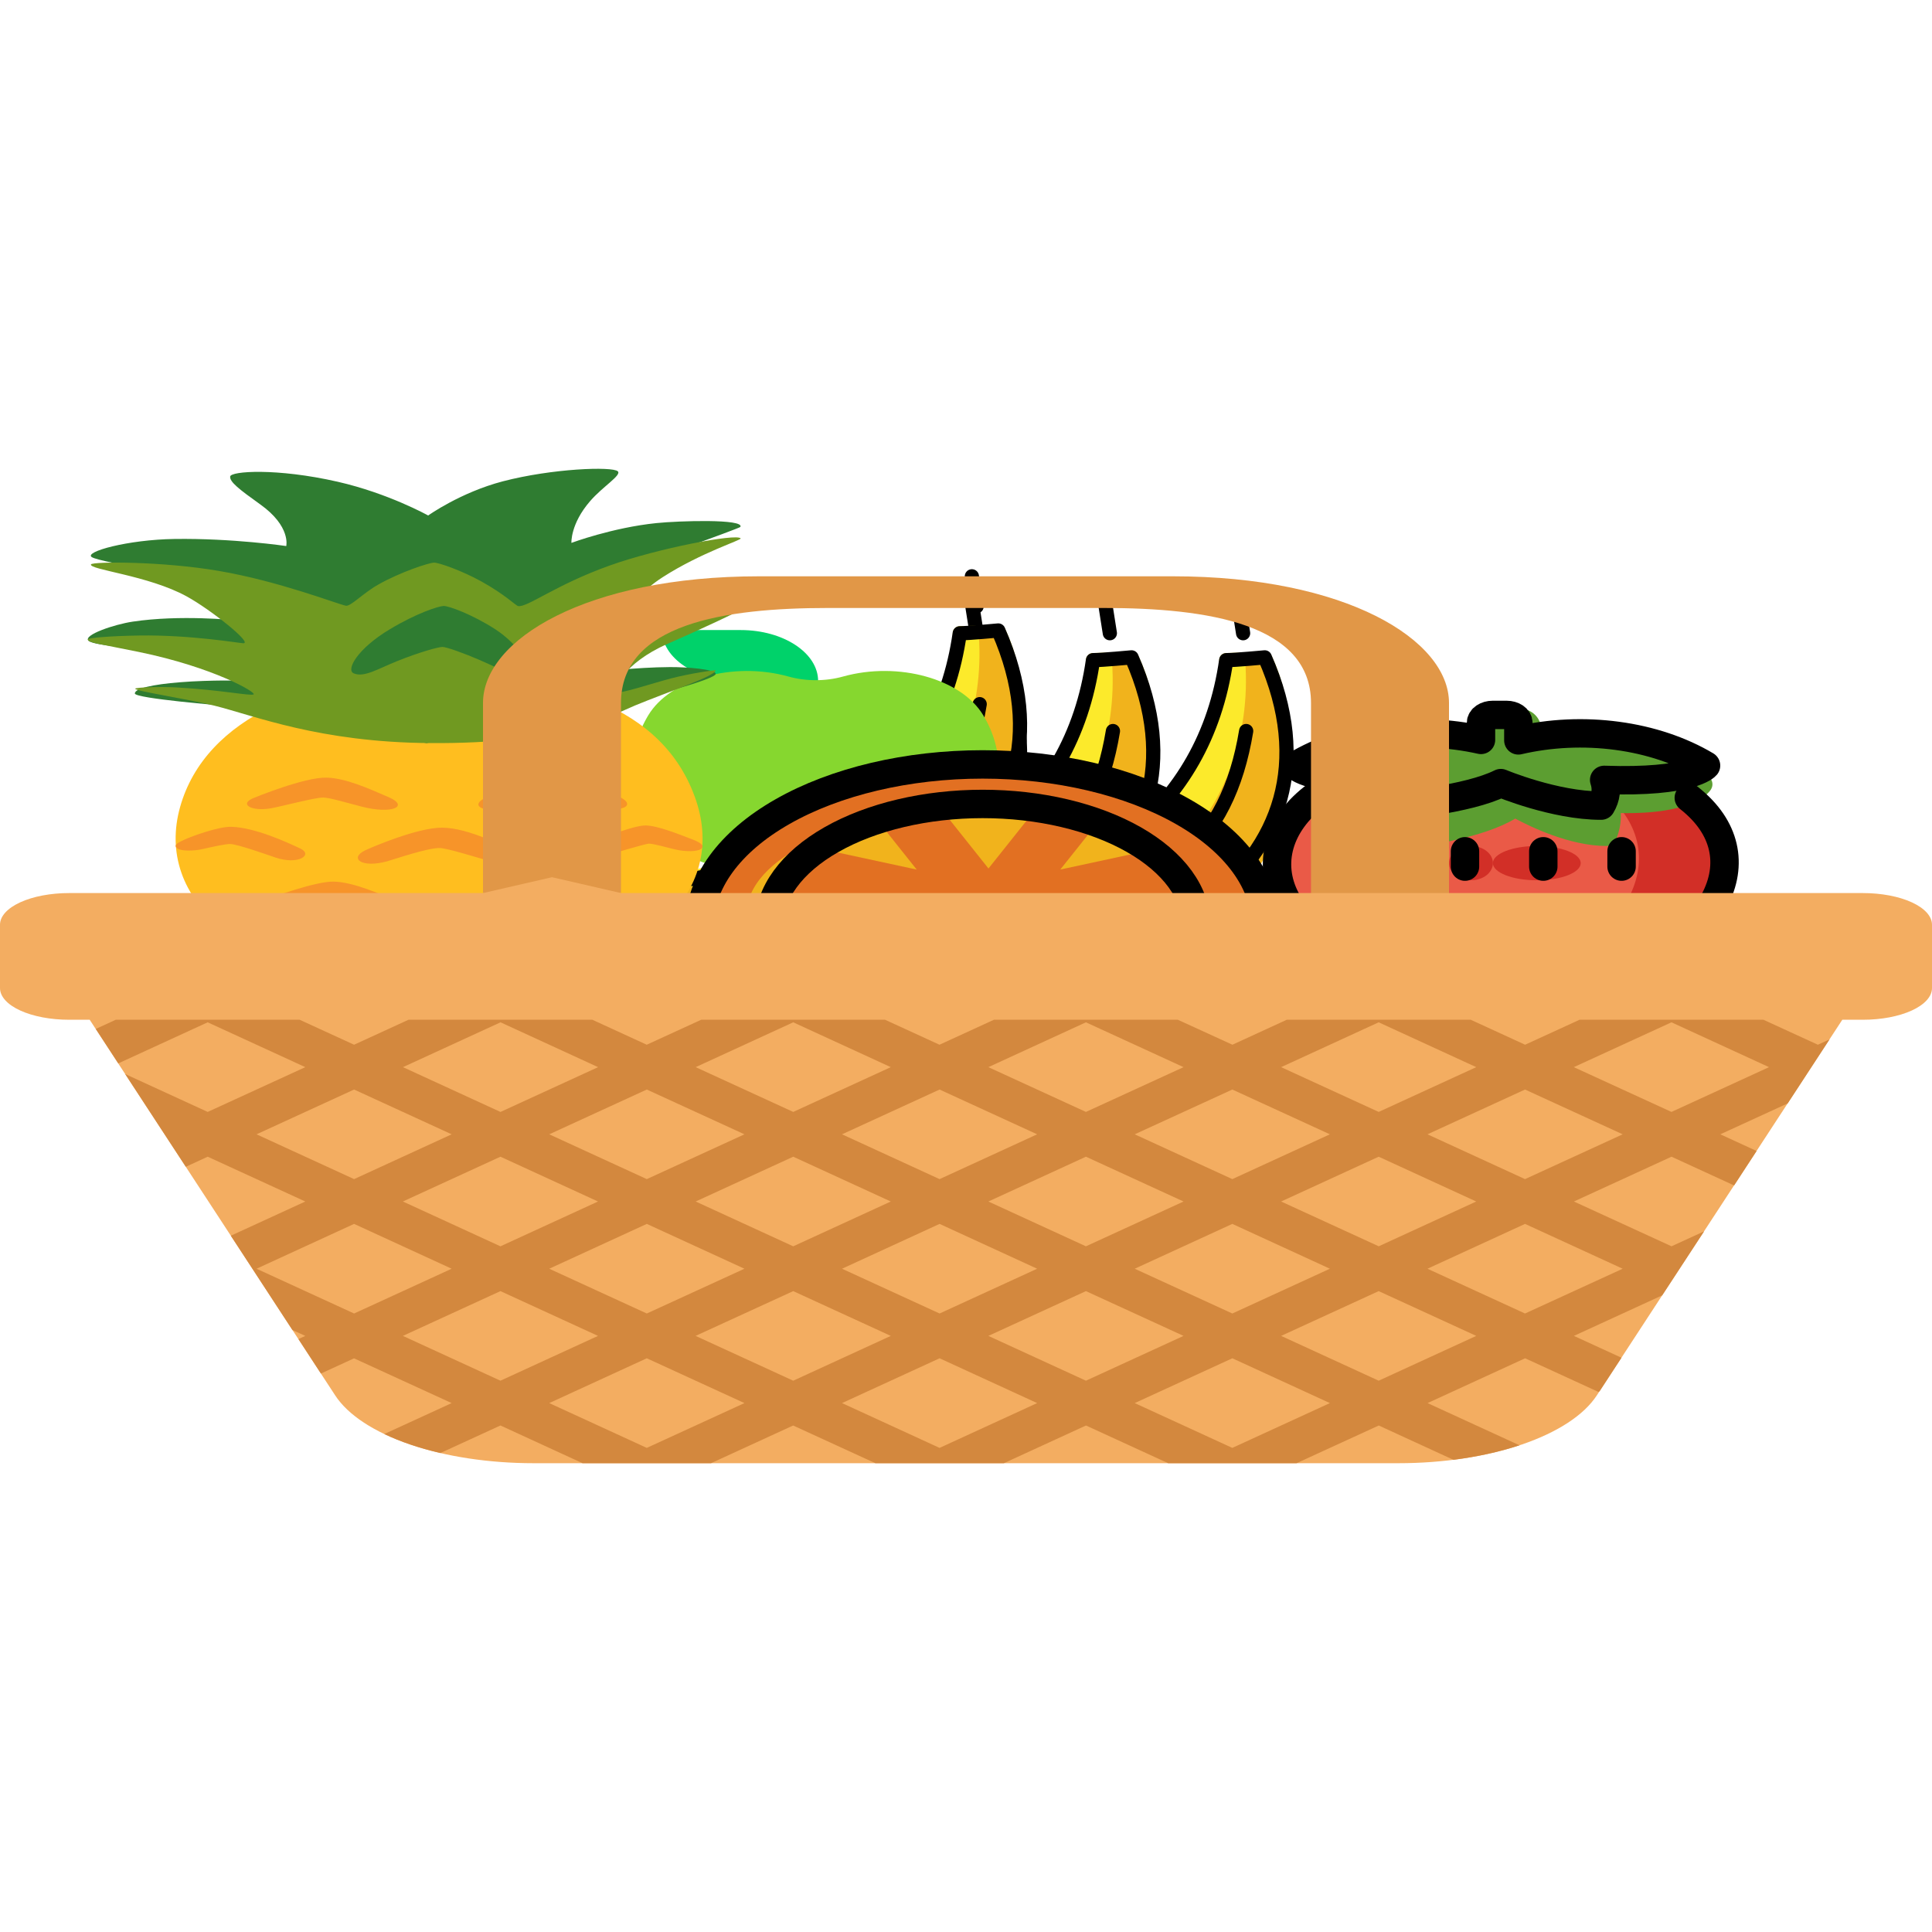 <svg width="35" height="35" viewBox="0 0 68 35" fill="none" xmlns="http://www.w3.org/2000/svg">
<path d="M43.277 14.4C40.005 17.664 35.026 17.491 32.96 16.014L32.839 15.546C36.556 14.613 37.228 14.983 40.147 12.714C41.835 11.024 43.244 8.541 43.162 6.735C44.927 6.688 43.162 6.735 44.53 6.688C45.665 9.094 45.218 12.335 43.279 14.4L43.277 14.4Z" fill="#FCEA2B" stroke="#FCEA2B" stroke-width="0.5" stroke-miterlimit="10" stroke-linecap="round" stroke-linejoin="round"/>
<path d="M44.081 6.815C45.403 6.71 45.608 12.4 43.669 14.465C40.221 17.178 36.584 17.447 32.905 15.786C40.49 17.139 44.438 11.996 44.081 6.815L44.081 6.815Z" fill="#F1B31C" stroke="#F1B31C" stroke-width="0.5" stroke-miterlimit="10" stroke-linecap="round" stroke-linejoin="round"/>
<path d="M43.753 5.787L43.587 4.73M36.069 15.906C40.948 15.191 43.213 13.161 43.861 9.23" stroke="black" stroke-width="0.5" stroke-miterlimit="10" stroke-linecap="round" stroke-linejoin="round"/>
<path d="M42.424 15.285C40.055 17.063 35.689 17.614 32.948 15.965L32.828 15.496C38.209 14.953 42.405 12.056 43.159 6.735C43.482 6.734 44.516 6.637 44.516 6.637C46.152 10.359 45.029 13.328 42.423 15.283L42.424 15.285Z" stroke="black" stroke-width="0.5" stroke-miterlimit="10" stroke-linecap="round" stroke-linejoin="round"/>
<path d="M38.587 14.4C35.315 17.664 30.336 17.491 28.27 16.014L28.15 15.546C31.866 14.613 32.538 14.983 35.457 12.714C37.145 11.024 38.554 8.541 38.472 6.735C40.237 6.688 38.472 6.735 39.84 6.688C40.976 9.094 40.529 12.335 38.589 14.4L38.587 14.4Z" fill="#FCEA2B" stroke="#FCEA2B" stroke-width="0.5" stroke-miterlimit="10" stroke-linecap="round" stroke-linejoin="round"/>
<path d="M39.391 6.815C40.713 6.71 40.918 12.4 38.979 14.465C35.532 17.178 31.894 17.447 28.215 15.786C35.8 17.139 39.748 11.996 39.391 6.815L39.391 6.815Z" fill="#F1B31C" stroke="#F1B31C" stroke-width="0.5" stroke-miterlimit="10" stroke-linecap="round" stroke-linejoin="round"/>
<path d="M33.898 14.4C30.625 17.664 25.646 17.491 23.581 16.014L23.46 15.546C27.176 14.613 27.848 14.983 30.767 12.714C32.455 11.024 33.864 8.541 33.783 6.735C35.547 6.688 33.783 6.735 35.151 6.688C36.286 9.094 35.839 12.335 33.9 14.4L33.898 14.4Z" fill="#FCEA2B" stroke="#FCEA2B" stroke-width="0.5" stroke-miterlimit="10" stroke-linecap="round" stroke-linejoin="round"/>
<path d="M34.701 6.815C36.023 6.71 36.228 12.4 34.29 14.465C30.842 17.178 27.204 17.447 23.526 15.786C31.111 17.139 35.058 11.996 34.702 6.815L34.701 6.815Z" fill="#F1B31C" stroke="#F1B31C" stroke-width="0.5" stroke-miterlimit="10" stroke-linecap="round" stroke-linejoin="round"/>
<path d="M34.374 5.787L34.207 4.73M26.689 15.906C31.569 15.191 33.833 13.161 34.482 9.23" stroke="black" stroke-width="0.5" stroke-miterlimit="10" stroke-linecap="round" stroke-linejoin="round"/>
<path d="M33.044 15.285C30.676 17.063 26.31 17.614 23.569 15.965L23.448 15.496C28.83 14.953 33.026 12.056 33.78 6.735C34.103 6.734 35.137 6.637 35.137 6.637C36.773 10.359 35.65 13.328 33.044 15.283L33.044 15.285Z" stroke="black" stroke-width="0.5" stroke-miterlimit="10" stroke-linecap="round" stroke-linejoin="round"/>
<path d="M39.063 5.787L38.897 4.73M31.379 15.907C36.258 15.191 38.523 13.161 39.172 9.23" stroke="black" stroke-width="0.5" stroke-miterlimit="10" stroke-linecap="round" stroke-linejoin="round"/>
<path d="M37.734 15.286C35.366 17.063 30.999 17.614 28.259 15.965L28.138 15.496C33.52 14.953 37.716 12.056 38.469 6.735C38.792 6.734 39.827 6.637 39.827 6.637C41.463 10.359 40.339 13.329 37.733 15.283L37.734 15.286Z" stroke="black" stroke-width="0.5" stroke-miterlimit="10" stroke-linecap="round" stroke-linejoin="round"/>
<path d="M33.898 13.455C30.625 16.718 25.646 16.545 23.581 15.068L23.46 14.6C27.176 13.667 27.848 14.037 30.767 11.768C32.455 10.079 33.864 7.596 33.783 5.789C35.547 5.743 33.783 5.789 35.151 5.743C36.286 8.148 35.839 11.389 33.9 13.454L33.898 13.455Z" fill="#FCEA2B" stroke="#FCEA2B" stroke-width="0.5" stroke-miterlimit="10" stroke-linecap="round" stroke-linejoin="round"/>
<path d="M34.701 5.869C36.023 5.764 36.228 11.454 34.29 13.519C30.842 16.232 27.204 16.501 23.526 14.84C31.111 16.193 35.058 11.05 34.702 5.869L34.701 5.869Z" fill="#F1B31C" stroke="#F1B31C" stroke-width="0.5" stroke-miterlimit="10" stroke-linecap="round" stroke-linejoin="round"/>
<path d="M34.374 4.841L34.207 3.784M26.689 14.961C31.569 14.245 33.833 12.215 34.482 8.284" stroke="black" stroke-width="0.5" stroke-miterlimit="10" stroke-linecap="round" stroke-linejoin="round"/>
<path d="M33.044 14.339C30.676 16.117 26.31 16.669 23.569 15.019L23.448 14.55C28.83 14.007 33.026 11.11 33.78 5.789C34.103 5.788 35.137 5.691 35.137 5.691C36.773 9.413 35.65 12.383 33.044 14.337L33.044 14.339Z" stroke="black" stroke-width="0.5" stroke-miterlimit="10" stroke-linecap="round" stroke-linejoin="round"/>
<path d="M52.53 20.517H52.52L52.504 20.517C51.039 20.467 47.911 19.377 45.47 15.602C45.016 15.009 44.792 14.341 44.821 13.666C44.849 12.991 45.13 12.333 45.633 11.761C46.913 10.343 49.447 9.574 52.582 9.662C55.681 9.584 58.202 10.351 59.476 11.766C60.49 12.892 60.538 14.298 59.609 15.623C58.544 17.265 55.695 20.413 52.57 20.517L52.53 20.517Z" fill="#EA5A47"/>
<path d="M59.45 11.766C58.134 10.351 55.532 9.584 52.331 9.661C51.887 9.649 51.443 9.654 51 9.676C53.621 9.803 55.724 10.541 56.863 11.766C57.91 12.892 57.96 14.297 57.001 15.622C56.05 17.042 53.725 19.583 51.029 20.315C51.418 20.427 51.831 20.495 52.251 20.517L52.268 20.517H52.278C52.291 20.517 52.31 20.517 52.319 20.517C55.546 20.413 58.488 17.265 59.587 15.622C60.547 14.297 60.497 12.892 59.45 11.766V11.766Z" fill="#D22F27"/>
<path d="M49.997 13.276C49.926 13.276 49.857 13.255 49.798 13.217C49.739 13.18 49.693 13.126 49.666 13.062C49.543 12.763 49.502 12.438 49.546 12.119C47.056 12.157 46.498 11.428 46.409 11.273C46.369 11.204 46.355 11.123 46.369 11.045C46.383 10.966 46.425 10.895 46.487 10.843C47.273 10.177 48.214 9.705 49.23 9.468C50.247 9.231 51.307 9.235 52.322 9.48V9.157C52.322 8.969 52.399 8.789 52.537 8.656C52.675 8.523 52.861 8.448 53.056 8.448H53.506C53.701 8.448 53.888 8.523 54.025 8.656C54.163 8.789 54.241 8.969 54.241 9.157V9.497C55.264 9.237 56.339 9.223 57.369 9.458C58.4 9.692 59.355 10.168 60.15 10.843C60.212 10.895 60.253 10.966 60.267 11.045C60.282 11.123 60.267 11.204 60.227 11.273C60.137 11.428 59.571 12.161 57.047 12.118C57.062 12.448 56.999 12.777 56.864 13.081C56.834 13.139 56.788 13.188 56.731 13.223C56.674 13.257 56.608 13.276 56.541 13.276C55.252 13.276 53.848 12.59 53.332 12.312C52.158 13.013 50.133 13.262 50.042 13.273C50.027 13.274 50.012 13.276 49.997 13.276V13.276Z" fill="#5C9E31"/>
<path d="M47.909 14.483C48.763 14.483 49.455 14.213 49.455 13.879C49.455 13.546 48.763 13.276 47.909 13.276C47.056 13.276 46.364 13.546 46.364 13.879C46.364 14.213 47.056 14.483 47.909 14.483Z" fill="#D22F27"/>
<path d="M51.773 14.483C52.2 14.483 52.545 14.213 52.545 13.879C52.545 13.546 52.2 13.276 51.773 13.276C51.346 13.276 51 13.546 51 13.879C51 14.213 51.346 14.483 51.773 14.483Z" fill="#D22F27"/>
<path d="M54.091 14.483C54.944 14.483 55.636 14.213 55.636 13.879C55.636 13.546 54.944 13.276 54.091 13.276C53.237 13.276 52.545 13.546 52.545 13.879C52.545 14.213 53.237 14.483 54.091 14.483Z" fill="#D22F27"/>
<path d="M48.413 14.002V13.462M51.563 14.002V13.462M54.319 14.002V13.462M57.074 14.002V13.462M55.893 16.254V15.714M52.744 16.254V15.714M49.594 16.254V15.714M51.169 18.825V18.285M54.319 18.825V18.285M56.461 10.95C59.547 11.057 60.047 10.446 60.047 10.446C59.158 9.916 58.079 9.554 56.919 9.399C55.759 9.243 54.559 9.298 53.441 9.559V8.943C53.441 8.869 53.398 8.797 53.321 8.745C53.243 8.693 53.139 8.663 53.03 8.663H52.538C52.428 8.663 52.324 8.693 52.247 8.745C52.17 8.797 52.126 8.869 52.126 8.943V9.542C51.017 9.293 49.831 9.245 48.687 9.404C47.542 9.563 46.478 9.922 45.601 10.446C45.601 10.446 46.102 11.057 49.188 10.95C49.034 11.243 49.034 11.563 49.188 11.855C49.188 11.855 51.66 11.647 52.824 11.063C52.824 11.063 54.712 11.855 56.354 11.855C56.527 11.568 56.565 11.252 56.461 10.95V10.95Z" stroke="black" stroke-linecap="round" stroke-linejoin="round"/>
<path d="M59.44 11.58C59.611 11.714 59.768 11.856 59.909 12.006C60.917 13.075 60.961 14.417 60.031 15.685C58.923 17.317 55.985 20.442 52.83 20.543L52.812 20.543L52.795 20.543C49.648 20.441 46.717 17.312 45.606 15.672C45.15 15.106 44.923 14.468 44.949 13.822C44.975 13.177 45.253 12.548 45.754 12C45.893 11.853 46.047 11.713 46.215 11.581" stroke="black" stroke-linecap="round" stroke-linejoin="round"/>
<path d="M26.072 5.676H23.297C23.297 6.153 23.584 6.61 24.095 6.948C24.606 7.285 25.299 7.475 26.021 7.475H28.795C28.8 6.484 27.576 5.676 26.072 5.676Z" fill="#00D26A"/>
<path d="M29.679 7.31C29.062 7.484 28.363 7.484 27.746 7.31C25.814 6.773 23.587 7.389 22.814 8.681C22.096 9.881 22.096 11.216 22.814 12.416C23.2 13.06 23.934 13.587 24.874 13.895C25.813 14.203 26.892 14.271 27.903 14.084C28.432 13.987 28.993 13.987 29.522 14.084C30.533 14.272 31.613 14.206 32.553 13.897C33.493 13.589 34.227 13.061 34.611 12.416C35.328 11.215 35.328 9.881 34.611 8.681C33.842 7.389 31.616 6.773 29.679 7.31V7.31Z" fill="#86D72F"/>
<path d="M35.863 13.16L34.733 12.516L27.945 16.382L29.075 17.026C30.95 18.094 33.989 18.094 35.863 17.026C37.738 15.959 37.738 14.228 35.863 13.16V13.16Z" fill="url(#paint0_linear_13_4638)"/>
<path d="M35.863 13.16L34.733 12.516L27.945 16.382L29.075 17.026C30.95 18.094 33.989 18.094 35.863 17.026C37.738 15.959 37.738 14.228 35.863 13.16V13.16Z" fill="url(#paint1_radial_13_4638)"/>
<path d="M31.341 17.186C33.993 17.186 36.143 15.961 36.143 14.451C36.143 12.94 33.993 11.715 31.341 11.715C28.688 11.715 26.538 12.94 26.538 14.451C26.538 15.961 28.688 17.186 31.341 17.186V17.186Z" fill="#ABD837"/>
<path d="M31.341 17.186C33.993 17.186 36.143 15.961 36.143 14.451C36.143 12.94 33.993 11.715 31.341 11.715C28.688 11.715 26.538 12.94 26.538 14.451C26.538 15.961 28.688 17.186 31.341 17.186V17.186Z" fill="url(#paint2_radial_13_4638)"/>
<path d="M31.341 17.186C33.993 17.186 36.143 15.961 36.143 14.451C36.143 12.94 33.993 11.715 31.341 11.715C28.688 11.715 26.538 12.94 26.538 14.451C26.538 15.961 28.688 17.186 31.341 17.186V17.186Z" fill="url(#paint3_radial_13_4638)"/>
<path d="M31.341 17.186C33.993 17.186 36.143 15.961 36.143 14.451C36.143 12.94 33.993 11.715 31.341 11.715C28.688 11.715 26.538 12.94 26.538 14.451C26.538 15.961 28.688 17.186 31.341 17.186V17.186Z" fill="url(#paint4_radial_13_4638)"/>
<path d="M31.341 15.677C31.912 15.677 32.46 15.548 32.864 15.318C33.268 15.088 33.495 14.776 33.495 14.45C33.495 14.125 33.268 13.813 32.864 13.583C32.46 13.353 31.912 13.224 31.341 13.224C30.77 13.224 30.222 13.353 29.818 13.583C29.414 13.813 29.187 14.125 29.187 14.45C29.187 14.776 29.414 15.088 29.818 15.318C30.222 15.548 30.77 15.677 31.341 15.677V15.677Z" fill="#E5F892"/>
<g filter="url(#filter0_f_13_4638)">
<path d="M33.495 13.407C33.594 13.407 33.69 13.385 33.76 13.344C33.831 13.304 33.87 13.25 33.87 13.193C33.87 13.136 33.831 13.082 33.76 13.042C33.69 13.002 33.594 12.979 33.495 12.979C33.395 12.979 33.3 13.002 33.229 13.042C33.159 13.082 33.119 13.136 33.119 13.193C33.119 13.25 33.159 13.304 33.229 13.344C33.3 13.385 33.395 13.407 33.495 13.407V13.407Z" fill="#7BAE29"/>
</g>
<g filter="url(#filter1_f_13_4638)">
<path d="M34.437 14.492C34.486 14.492 34.535 14.486 34.581 14.476C34.626 14.465 34.667 14.449 34.702 14.429C34.737 14.409 34.765 14.386 34.784 14.36C34.803 14.334 34.812 14.306 34.812 14.278C34.812 14.25 34.803 14.222 34.784 14.196C34.765 14.17 34.737 14.147 34.702 14.127C34.667 14.107 34.626 14.091 34.581 14.081C34.535 14.07 34.486 14.064 34.437 14.064C34.337 14.064 34.242 14.087 34.171 14.127C34.101 14.167 34.061 14.221 34.061 14.278C34.061 14.335 34.101 14.389 34.171 14.429C34.242 14.47 34.337 14.492 34.437 14.492V14.492Z" fill="#7BAE29"/>
</g>
<g filter="url(#filter2_f_13_4638)">
<path d="M33.989 15.575C34.089 15.575 34.184 15.552 34.255 15.512C34.325 15.472 34.365 15.418 34.365 15.361C34.365 15.304 34.325 15.25 34.255 15.21C34.184 15.169 34.089 15.147 33.989 15.147C33.889 15.147 33.794 15.169 33.724 15.21C33.653 15.25 33.614 15.304 33.614 15.361C33.614 15.418 33.653 15.472 33.724 15.512C33.794 15.552 33.889 15.575 33.989 15.575V15.575Z" fill="#7BAE29"/>
</g>
<g filter="url(#filter3_f_13_4638)">
<path d="M32.547 16.387C32.647 16.387 32.742 16.364 32.813 16.324C32.883 16.284 32.923 16.23 32.923 16.173C32.923 16.116 32.883 16.062 32.813 16.022C32.742 15.982 32.647 15.959 32.547 15.959C32.448 15.959 32.352 15.982 32.282 16.022C32.211 16.062 32.172 16.116 32.172 16.173C32.172 16.23 32.211 16.284 32.282 16.324C32.352 16.364 32.448 16.387 32.547 16.387Z" fill="#7BAE29"/>
</g>
<g filter="url(#filter4_f_13_4638)">
<path d="M30.559 16.51C30.658 16.51 30.754 16.487 30.824 16.447C30.895 16.407 30.934 16.352 30.934 16.296C30.934 16.239 30.895 16.185 30.824 16.144C30.754 16.104 30.658 16.082 30.559 16.082C30.459 16.082 30.363 16.104 30.293 16.144C30.223 16.185 30.183 16.239 30.183 16.296C30.183 16.352 30.223 16.407 30.293 16.447C30.363 16.487 30.459 16.51 30.559 16.51Z" fill="#7BAE29"/>
</g>
<g filter="url(#filter5_f_13_4638)">
<path d="M28.841 16.005C28.941 16.005 29.037 15.982 29.107 15.942C29.178 15.902 29.217 15.848 29.217 15.791C29.217 15.734 29.178 15.68 29.107 15.64C29.037 15.599 28.941 15.577 28.841 15.577C28.742 15.577 28.646 15.599 28.576 15.64C28.506 15.68 28.466 15.734 28.466 15.791C28.466 15.848 28.506 15.902 28.576 15.942C28.646 15.982 28.742 16.005 28.841 16.005Z" fill="#7BAE29"/>
</g>
<g filter="url(#filter6_f_13_4638)">
<path d="M27.872 14.879C27.921 14.879 27.97 14.873 28.015 14.862C28.061 14.851 28.102 14.836 28.137 14.816C28.172 14.796 28.2 14.772 28.218 14.746C28.237 14.72 28.247 14.693 28.247 14.665C28.247 14.636 28.237 14.609 28.218 14.583C28.2 14.557 28.172 14.533 28.137 14.513C28.102 14.493 28.061 14.478 28.015 14.467C27.97 14.456 27.921 14.451 27.872 14.451C27.772 14.451 27.676 14.473 27.606 14.513C27.535 14.553 27.496 14.608 27.496 14.665C27.496 14.721 27.535 14.776 27.606 14.816C27.676 14.856 27.772 14.879 27.872 14.879V14.879Z" fill="#7BAE29"/>
</g>
<g filter="url(#filter7_f_13_4638)">
<path d="M28.32 13.78C28.42 13.78 28.515 13.758 28.586 13.717C28.656 13.677 28.696 13.623 28.696 13.566C28.696 13.509 28.656 13.455 28.586 13.415C28.515 13.375 28.42 13.352 28.32 13.352C28.221 13.352 28.125 13.375 28.055 13.415C27.984 13.455 27.945 13.509 27.945 13.566C27.945 13.623 27.984 13.677 28.055 13.717C28.125 13.758 28.221 13.78 28.32 13.78Z" fill="#7BAE29"/>
</g>
<path d="M33.614 13.346C33.663 13.346 33.712 13.34 33.757 13.329C33.803 13.319 33.844 13.303 33.879 13.283C33.914 13.263 33.942 13.24 33.961 13.214C33.979 13.188 33.989 13.16 33.989 13.132C33.989 13.104 33.979 13.076 33.961 13.05C33.942 13.024 33.914 13.001 33.879 12.981C33.844 12.961 33.803 12.945 33.757 12.934C33.712 12.924 33.663 12.918 33.614 12.918C33.514 12.918 33.418 12.941 33.348 12.981C33.277 13.021 33.238 13.075 33.238 13.132C33.238 13.189 33.277 13.243 33.348 13.283C33.418 13.323 33.514 13.346 33.614 13.346Z" fill="url(#paint5_radial_13_4638)"/>
<path d="M29.026 15.959C29.125 15.959 29.221 15.936 29.291 15.896C29.362 15.856 29.401 15.802 29.401 15.745C29.401 15.688 29.362 15.634 29.291 15.594C29.221 15.553 29.125 15.531 29.026 15.531C28.926 15.531 28.83 15.553 28.76 15.594C28.689 15.634 28.65 15.688 28.65 15.745C28.65 15.802 28.689 15.856 28.76 15.896C28.83 15.936 28.926 15.959 29.026 15.959Z" fill="url(#paint6_radial_13_4638)"/>
<path d="M31.881 12.833C31.981 12.833 32.077 12.811 32.147 12.771C32.218 12.73 32.257 12.676 32.257 12.619C32.257 12.562 32.218 12.508 32.147 12.468C32.077 12.428 31.981 12.405 31.881 12.405C31.782 12.405 31.686 12.428 31.616 12.468C31.545 12.508 31.506 12.562 31.506 12.619C31.506 12.676 31.545 12.73 31.616 12.771C31.686 12.811 31.782 12.833 31.881 12.833V12.833Z" fill="url(#paint7_linear_13_4638)"/>
<g filter="url(#filter8_f_13_4638)">
<path d="M31.716 12.87C31.816 12.87 31.911 12.848 31.982 12.808C32.052 12.768 32.092 12.713 32.092 12.656C32.092 12.6 32.052 12.545 31.982 12.505C31.911 12.465 31.816 12.442 31.716 12.442C31.616 12.442 31.521 12.465 31.451 12.505C31.38 12.545 31.34 12.6 31.34 12.656C31.34 12.713 31.38 12.768 31.451 12.808C31.521 12.848 31.616 12.87 31.716 12.87Z" fill="#7BAE29"/>
</g>
<path d="M31.881 12.833C31.981 12.833 32.077 12.811 32.147 12.771C32.218 12.73 32.257 12.676 32.257 12.619C32.257 12.562 32.218 12.508 32.147 12.468C32.077 12.428 31.981 12.405 31.881 12.405C31.782 12.405 31.686 12.428 31.616 12.468C31.545 12.508 31.506 12.562 31.506 12.619C31.506 12.676 31.545 12.73 31.616 12.771C31.686 12.811 31.782 12.833 31.881 12.833V12.833Z" fill="url(#paint8_radial_13_4638)"/>
<path d="M30.754 16.472C30.854 16.472 30.949 16.45 31.02 16.409C31.09 16.369 31.13 16.315 31.13 16.258C31.13 16.201 31.09 16.147 31.02 16.107C30.949 16.067 30.854 16.044 30.754 16.044C30.654 16.044 30.559 16.067 30.488 16.107C30.418 16.147 30.378 16.201 30.378 16.258C30.378 16.315 30.418 16.369 30.488 16.409C30.559 16.45 30.654 16.472 30.754 16.472V16.472Z" fill="url(#paint9_radial_13_4638)"/>
<g filter="url(#filter9_f_13_4638)">
<path d="M29.777 13.04C29.876 13.04 29.972 13.018 30.042 12.977C30.113 12.937 30.152 12.883 30.152 12.826C30.152 12.77 30.113 12.715 30.042 12.675C29.972 12.635 29.876 12.612 29.777 12.612C29.677 12.612 29.582 12.635 29.511 12.675C29.441 12.715 29.401 12.77 29.401 12.826C29.401 12.883 29.441 12.937 29.511 12.977C29.582 13.018 29.677 13.04 29.777 13.04Z" fill="#7BAE29"/>
</g>
<path d="M29.949 12.979C30.049 12.979 30.144 12.957 30.215 12.916C30.285 12.876 30.325 12.822 30.325 12.765C30.325 12.709 30.285 12.654 30.215 12.614C30.144 12.574 30.049 12.551 29.949 12.551C29.85 12.551 29.754 12.574 29.684 12.614C29.613 12.654 29.574 12.709 29.574 12.765C29.574 12.822 29.613 12.876 29.684 12.916C29.754 12.957 29.85 12.979 29.949 12.979V12.979Z" fill="url(#paint10_radial_13_4638)"/>
<path d="M32.69 16.326C32.789 16.326 32.885 16.303 32.955 16.263C33.026 16.223 33.065 16.169 33.065 16.112C33.065 16.055 33.026 16.001 32.955 15.961C32.885 15.921 32.789 15.898 32.69 15.898C32.59 15.898 32.495 15.921 32.424 15.961C32.354 16.001 32.314 16.055 32.314 16.112C32.314 16.169 32.354 16.223 32.424 16.263C32.495 16.303 32.59 16.326 32.69 16.326Z" fill="url(#paint11_radial_13_4638)"/>
<path d="M28.512 13.728C28.611 13.728 28.707 13.705 28.777 13.665C28.848 13.625 28.887 13.571 28.887 13.514C28.887 13.457 28.848 13.403 28.777 13.363C28.707 13.323 28.611 13.3 28.512 13.3C28.412 13.3 28.317 13.323 28.246 13.363C28.176 13.403 28.136 13.457 28.136 13.514C28.136 13.571 28.176 13.625 28.246 13.665C28.317 13.705 28.412 13.728 28.512 13.728V13.728Z" fill="url(#paint12_radial_13_4638)"/>
<path d="M34.127 15.575C34.227 15.575 34.322 15.552 34.393 15.512C34.463 15.472 34.503 15.418 34.503 15.361C34.503 15.304 34.463 15.25 34.393 15.21C34.322 15.169 34.227 15.147 34.127 15.147C34.028 15.147 33.932 15.169 33.861 15.21C33.791 15.25 33.752 15.304 33.752 15.361C33.752 15.418 33.791 15.472 33.861 15.512C33.932 15.552 34.028 15.575 34.127 15.575Z" fill="url(#paint13_radial_13_4638)"/>
<path d="M28.09 14.813C28.19 14.813 28.285 14.79 28.356 14.75C28.426 14.71 28.466 14.656 28.466 14.599C28.466 14.542 28.426 14.488 28.356 14.448C28.285 14.408 28.19 14.385 28.09 14.385C27.991 14.385 27.895 14.408 27.825 14.448C27.754 14.488 27.715 14.542 27.715 14.599C27.715 14.656 27.754 14.71 27.825 14.75C27.895 14.79 27.991 14.813 28.09 14.813V14.813Z" fill="url(#paint14_radial_13_4638)"/>
<path d="M34.549 14.492C34.598 14.492 34.647 14.486 34.693 14.476C34.738 14.465 34.779 14.449 34.814 14.429C34.849 14.409 34.877 14.386 34.896 14.36C34.915 14.334 34.924 14.306 34.924 14.278C34.924 14.25 34.915 14.222 34.896 14.196C34.877 14.17 34.849 14.147 34.814 14.127C34.779 14.107 34.738 14.091 34.693 14.081C34.647 14.07 34.598 14.064 34.549 14.064C34.449 14.064 34.354 14.087 34.283 14.127C34.213 14.167 34.173 14.221 34.173 14.278C34.173 14.335 34.213 14.389 34.283 14.429C34.354 14.47 34.449 14.492 34.549 14.492V14.492Z" fill="url(#paint15_radial_13_4638)"/>
<path d="M34.586 16.605C35.095 16.605 35.507 16.371 35.507 16.081C35.507 15.791 35.095 15.556 34.586 15.556C34.078 15.556 33.665 15.791 33.665 16.081C33.665 16.371 34.078 16.605 34.586 16.605Z" fill="black" stroke="black" stroke-width="2" stroke-miterlimit="10" stroke-linejoin="round"/>
<path d="M31.696 12.123L37.472 20.067M27.584 17.727L41.524 14.437M27.591 14.431L41.508 17.714M37.434 12.143L31.696 20.03" stroke="black" stroke-width="2" stroke-linejoin="round"/>
<path d="M34.773 21.724C40.321 21.724 44.818 19.293 44.818 16.293C44.818 13.294 40.321 10.862 34.773 10.862C29.225 10.862 24.727 13.294 24.727 16.293C24.727 19.293 29.225 21.724 34.773 21.724Z" fill="#E27022"/>
<path d="M34 19.31C38.268 19.31 41.727 17.689 41.727 15.69C41.727 13.69 38.268 12.069 34 12.069C29.732 12.069 26.273 13.69 26.273 15.69C26.273 17.689 29.732 19.31 34 19.31Z" fill="#F1B31C"/>
<path d="M31.922 12.069L37.685 19.31M37.647 12.087L31.922 19.276M27.818 17.177L41.727 14.178M27.826 14.172L41.712 17.165" stroke="#E27022" stroke-width="2" stroke-linejoin="round"/>
<path d="M44.552 16.081C44.552 17.586 43.502 19.03 41.633 20.094C39.764 21.159 37.229 21.756 34.586 21.756C31.943 21.756 29.408 21.159 27.54 20.094C25.671 19.03 24.621 17.586 24.621 16.081C24.621 14.576 25.671 13.132 27.54 12.068C29.408 11.003 31.943 10.405 34.586 10.405C37.229 10.405 39.764 11.003 41.633 12.068C43.502 13.132 44.552 14.576 44.552 16.081Z" stroke="black" stroke-miterlimit="10"/>
<path d="M42.11 16.081C42.11 16.643 41.916 17.201 41.538 17.721C41.159 18.241 40.605 18.713 39.907 19.111C39.208 19.509 38.378 19.824 37.465 20.04C36.553 20.255 35.574 20.366 34.586 20.366C32.591 20.366 30.677 19.914 29.266 19.111C27.855 18.307 27.062 17.217 27.062 16.081C27.062 14.944 27.855 13.854 29.266 13.051C30.677 12.247 32.591 11.796 34.586 11.796C35.574 11.796 36.553 11.906 37.465 12.122C38.378 12.337 39.208 12.653 39.907 13.051C40.605 13.449 41.159 13.921 41.538 14.441C41.916 14.961 42.11 15.518 42.11 16.081Z" stroke="black" stroke-miterlimit="10"/>
<path d="M34.773 16.896C35.2 16.896 35.545 16.626 35.545 16.293C35.545 15.96 35.2 15.69 34.773 15.69C34.346 15.69 34 15.96 34 16.293C34 16.626 34.346 16.896 34.773 16.896Z" fill="#E27022" stroke="#E27022" stroke-width="2" stroke-miterlimit="10" stroke-linejoin="round"/>
<path d="M15.602 7.245C11.02 7.158 7.233 8.738 6.341 11.897C5.443 15.075 8.325 18.172 15.517 18.102C23.161 18.029 25.518 14.738 24.505 11.691C23.349 8.228 19.524 7.321 15.602 7.245V7.245Z" fill="#FFBE1F"/>
<path d="M19.536 10.862C18.861 10.855 17.404 11.437 17.114 11.567C16.528 11.831 16.96 12.093 17.636 11.962C18.287 11.835 19.296 11.555 19.549 11.554C19.82 11.553 20.604 11.761 20.934 11.861C21.885 12.146 22.412 11.848 21.829 11.561C21.502 11.401 20.311 10.871 19.536 10.862V10.862ZM11.486 10.87C10.714 10.854 8.992 11.559 8.9 11.598C8.409 11.814 8.866 12.063 9.52 11.952C9.897 11.887 11.088 11.567 11.375 11.571C11.588 11.574 12.05 11.712 12.717 11.887C13.809 12.172 14.411 11.877 13.689 11.562C12.961 11.245 12.155 10.883 11.486 10.87V10.87ZM8.144 12.601C7.696 12.589 6.783 12.923 6.527 13.037C6.271 13.152 6.064 13.252 6.259 13.372C6.391 13.454 6.808 13.458 7.123 13.386C7.527 13.294 7.943 13.204 8.101 13.206C8.357 13.211 9.372 13.572 9.687 13.68C10.508 13.958 11.029 13.584 10.575 13.368C10.091 13.138 8.971 12.625 8.144 12.601V12.601ZM15.562 12.631C14.704 12.626 13.106 13.311 12.862 13.425C12.273 13.702 12.72 14.07 13.636 13.812C13.911 13.734 15.065 13.336 15.482 13.348C15.747 13.357 16.651 13.642 17.271 13.817C18.098 14.051 18.657 13.781 18.086 13.474C17.83 13.335 16.509 12.636 15.562 12.631V12.631ZM22.727 12.553C22.23 12.542 20.561 13.247 20.277 13.396C19.786 13.653 20.323 13.899 21.076 13.684C21.61 13.532 22.718 13.196 22.832 13.194C22.995 13.189 23.434 13.321 23.77 13.399C24.131 13.484 24.544 13.476 24.671 13.381C24.844 13.252 24.588 13.125 24.325 13.027C23.887 12.861 23.159 12.563 22.727 12.553ZM19.379 14.541C18.484 14.547 17.197 15.158 16.963 15.316C16.515 15.618 17.203 15.745 17.589 15.668C18.172 15.55 18.802 15.276 19.425 15.23C19.694 15.21 20.564 15.487 20.792 15.544C21.928 15.829 22.338 15.443 21.588 15.145C21.048 14.93 20.024 14.536 19.379 14.541V14.541ZM11.745 14.53C11.115 14.517 9.61 15.066 9.233 15.213C8.727 15.411 9.094 15.741 9.897 15.585C10.597 15.448 11.436 15.24 11.671 15.245C11.967 15.251 12.606 15.451 12.985 15.555C14.115 15.867 14.602 15.524 13.899 15.197C13.396 14.965 12.424 14.543 11.745 14.53V14.53Z" fill="#F79429"/>
<path d="M3.23 3.108C2.948 2.922 4.501 2.494 6.137 2.47C8.191 2.44 10.075 2.719 10.075 2.719C10.075 2.719 10.246 2.028 9.161 1.254C8.418 0.723 8.08 0.46 8.101 0.272C8.123 0.081 9.734 -0.034 11.882 0.455C13.676 0.864 15.07 1.644 15.07 1.644C15.07 1.644 16.204 0.833 17.698 0.441C19.433 -0.012 21.559 -0.09 21.745 0.089C21.887 0.226 21.212 0.625 20.769 1.139C20.072 1.944 20.112 2.608 20.112 2.608C20.112 2.608 21.556 2.069 23.105 1.911C23.892 1.83 26.213 1.757 26.058 2.047C26.033 2.093 22.067 3.518 22.067 3.518L21.475 5.001C21.475 5.001 23.579 4.385 25.454 4.498C26.424 4.557 26.263 4.712 26.263 4.712L21.764 6.018L21.094 7.149C21.094 7.149 22.355 6.987 23.582 6.979C24.174 6.976 25.144 7.055 25.191 7.209C25.253 7.407 22.479 8.108 22.479 8.108L15.015 9.655L7.928 8.342C7.928 8.342 4.746 8.086 4.746 7.908C4.746 7.729 5.381 7.589 6.335 7.513C7.438 7.425 8.572 7.456 8.572 7.456L5.297 6.345C5.297 6.345 3.283 6.248 3.11 6.047C2.936 5.846 4.014 5.478 4.674 5.379C6.345 5.129 8.247 5.329 8.247 5.329L7.172 3.856C7.166 3.851 3.537 3.309 3.23 3.108V3.108Z" fill="#2F7C31"/>
<path d="M12.169 4.819C12.337 4.857 12.771 4.383 13.307 4.079C14.087 3.635 15.104 3.303 15.28 3.303C15.45 3.303 16.247 3.581 16.938 3.962C17.774 4.425 18.149 4.811 18.233 4.83C18.543 4.9 19.546 4.085 21.48 3.397C23.15 2.802 25.922 2.269 26.068 2.449C26.115 2.508 24.692 2.939 23.329 3.812C21.833 4.77 21.979 5.802 21.979 5.802C21.979 5.802 23.692 5.235 24.243 5.104C24.705 4.994 26.455 4.684 26.257 4.857C26.115 4.98 24.442 5.748 23.481 6.169C21.969 6.828 21.523 7.812 21.669 7.867C21.836 7.931 22.961 7.548 23.639 7.372C24.284 7.205 25.194 7.069 25.188 7.098C25.148 7.308 23.506 7.853 22.35 8.331C21.495 8.684 19.841 9.69 15.128 9.654C11.234 9.626 8.957 8.687 7.538 8.335C6.559 8.093 4.737 7.822 4.759 7.739C4.771 7.693 5.626 7.662 6.202 7.695C7.795 7.783 8.817 8.004 8.926 7.94C9.037 7.874 7.516 6.987 4.889 6.447C3.622 6.186 3.067 6.119 3.092 6.002C3.101 5.95 3.894 5.883 4.904 5.868C6.695 5.841 8.399 6.132 8.557 6.14C8.929 6.162 7.426 4.961 6.574 4.493C5.223 3.75 3.116 3.551 3.203 3.364C3.25 3.263 5.704 3.249 7.717 3.597C9.815 3.957 11.807 4.736 12.169 4.819V4.819Z" fill="#709921"/>
<path d="M15.608 4.828C15.422 4.842 14.688 5.068 13.722 5.647C12.579 6.331 12.177 7.07 12.442 7.195C12.799 7.362 13.295 7.044 13.978 6.769C14.782 6.446 15.434 6.27 15.574 6.27C15.714 6.27 16.342 6.496 16.869 6.724C17.524 7.009 18.091 7.317 18.381 7.213C18.868 7.04 18.192 6.139 17.43 5.647C16.619 5.122 15.769 4.816 15.608 4.828V4.828Z" fill="#2F7C31"/>
<path d="M26.714 3.784C20.643 3.784 17 6.014 17 8.243V14.932H21.857V8.243C21.857 5.456 25.5 4.899 29.143 4.899H38.857C42.5 4.899 46.143 5.456 46.143 8.243V17.162C46.143 17.458 46.399 17.741 46.854 17.951C47.31 18.16 47.927 18.277 48.571 18.277C49.215 18.277 49.833 18.16 50.289 17.951C50.744 17.741 51 17.458 51 17.162V8.243C51 6.014 47.357 3.784 41.286 3.784H26.714Z" fill="#E19747"/>
<path d="M2.429 14.933C1.784 14.933 1.167 15.05 0.711 15.259C0.256 15.468 0 15.752 0 16.047V18.277C0 18.573 0.256 18.857 0.711 19.066C1.167 19.275 1.784 19.392 2.429 19.392H3.157L11.8 32.617C12.251 33.305 13.172 33.909 14.429 34.339C15.686 34.768 17.211 35 18.778 35H49.222C50.789 35 52.314 34.768 53.571 34.339C54.828 33.909 55.749 33.305 56.2 32.617L64.843 19.392H65.571C66.216 19.392 66.833 19.275 67.289 19.066C67.744 18.857 68 18.573 68 18.277V16.047C68 15.752 67.744 15.468 67.289 15.259C66.833 15.05 66.216 14.933 65.571 14.933H21.857L19.429 14.375L17 14.933H2.429Z" fill="#F3AD61"/>
<path d="M4.075 19.392L3.371 19.715L4.163 20.928L7.31 19.482L10.746 21.06L7.31 22.636L4.405 21.302L6.54 24.567L7.31 24.212L10.746 25.789L8.124 26.993L10.292 30.312L10.746 30.519L10.504 30.631L11.295 31.844L12.461 31.309L15.897 32.884L13.525 33.973C14.098 34.246 14.763 34.472 15.502 34.642L17.614 33.672L20.504 35H25.026L27.916 33.673L30.811 35H35.333L38.223 33.673L41.116 35H45.635L48.528 33.673L51.158 34.881C51.998 34.773 52.785 34.6 53.482 34.37L50.245 32.884L53.679 31.307L56.255 32.489L56.299 32.47L57.071 31.288L55.396 30.519L58.504 29.092L59.978 26.84L58.832 27.365L55.396 25.789L58.832 24.212L61.035 25.224L61.827 24.011L60.549 23.424L62.922 22.335L64.394 20.083L63.983 20.271L62.067 19.392H55.595L53.679 20.271L51.765 19.392H45.29L43.377 20.271L41.456 19.392H34.983L33.067 20.271L31.151 19.392H24.679L22.763 20.271L20.849 19.392H14.377L12.463 20.271L10.547 19.392H4.075ZM9.029 23.424L12.463 21.848L15.897 23.424L12.463 25.001L9.029 23.424ZM14.178 25.789L17.614 24.212L21.048 25.789L17.614 27.366L14.18 25.789H14.178ZM19.331 23.424L22.765 21.848L26.202 23.424L22.765 25.001L19.331 23.424V23.424ZM19.331 28.155L22.765 26.577L26.202 28.155L22.765 29.731L19.331 28.155ZM31.353 25.789L27.919 27.366L24.485 25.789L27.919 24.212L31.353 25.789ZM24.482 30.519L27.919 28.943L31.353 30.519L27.919 32.096L24.482 30.519ZM29.636 28.155L33.07 26.577L36.504 28.155L33.07 29.731L29.636 28.155ZM29.636 32.884L33.07 31.307L36.504 32.884L33.07 34.461L29.636 32.884ZM43.374 34.461L39.938 32.884L43.374 31.307L46.808 32.884L43.374 34.461ZM34.787 30.519L38.221 28.943L41.657 30.519L38.221 32.096L34.787 30.519ZM48.525 32.096L45.091 30.519L48.525 28.943L51.959 30.519L48.525 32.096ZM53.676 29.731L50.242 28.155L53.676 26.577L57.113 28.155L53.676 29.731ZM48.528 27.366L45.091 25.789L48.525 24.212L51.959 25.789L48.525 27.366H48.528ZM57.113 23.424L53.676 25.001L50.242 23.424L53.676 21.848L57.113 23.424ZM51.959 21.06L48.525 22.636L45.091 21.06L48.525 19.482L51.959 21.06ZM38.221 19.482L41.657 21.06L38.221 22.636L34.787 21.06L38.221 19.482ZM43.374 21.848L46.808 23.424L43.374 25.001L39.938 23.424L43.374 21.848ZM33.07 21.848L36.504 23.424L33.07 25.001L29.636 23.424L33.07 21.848ZM38.221 24.212L41.657 25.789L38.221 27.366L34.787 25.789L38.221 24.212ZM43.374 29.731L39.938 28.155L43.374 26.577L46.808 28.155L43.374 29.731ZM62.264 21.06L58.83 22.636L55.393 21.06L58.83 19.482L62.264 21.06ZM22.765 31.307L26.202 32.884L22.765 34.461L19.331 32.884L22.765 31.307ZM31.353 21.06L27.919 22.636L24.485 21.06L27.919 19.482L31.353 21.06ZM21.048 30.519L17.614 32.096L14.18 30.519L17.614 28.943L21.048 30.519ZM15.897 28.155L12.463 29.731L9.029 28.155L12.463 26.577L15.897 28.155ZM17.614 22.636L14.183 21.06L17.617 19.482L21.051 21.06L17.617 22.636H17.614Z" fill="#D3883E"/>
<defs>
<filter id="filter0_f_13_4638" x="32.119" y="11.979" width="2.751" height="2.428" filterUnits="userSpaceOnUse" color-interpolation-filters="sRGB">
<feFlood flood-opacity="0" result="BackgroundImageFix"/>
<feBlend mode="normal" in="SourceGraphic" in2="BackgroundImageFix" result="shape"/>
<feGaussianBlur stdDeviation="0.5" result="effect1_foregroundBlur_13_4638"/>
</filter>
<filter id="filter1_f_13_4638" x="33.061" y="13.064" width="2.751" height="2.428" filterUnits="userSpaceOnUse" color-interpolation-filters="sRGB">
<feFlood flood-opacity="0" result="BackgroundImageFix"/>
<feBlend mode="normal" in="SourceGraphic" in2="BackgroundImageFix" result="shape"/>
<feGaussianBlur stdDeviation="0.5" result="effect1_foregroundBlur_13_4638"/>
</filter>
<filter id="filter2_f_13_4638" x="32.614" y="14.147" width="2.751" height="2.428" filterUnits="userSpaceOnUse" color-interpolation-filters="sRGB">
<feFlood flood-opacity="0" result="BackgroundImageFix"/>
<feBlend mode="normal" in="SourceGraphic" in2="BackgroundImageFix" result="shape"/>
<feGaussianBlur stdDeviation="0.5" result="effect1_foregroundBlur_13_4638"/>
</filter>
<filter id="filter3_f_13_4638" x="31.172" y="14.959" width="2.751" height="2.428" filterUnits="userSpaceOnUse" color-interpolation-filters="sRGB">
<feFlood flood-opacity="0" result="BackgroundImageFix"/>
<feBlend mode="normal" in="SourceGraphic" in2="BackgroundImageFix" result="shape"/>
<feGaussianBlur stdDeviation="0.5" result="effect1_foregroundBlur_13_4638"/>
</filter>
<filter id="filter4_f_13_4638" x="29.183" y="15.082" width="2.751" height="2.428" filterUnits="userSpaceOnUse" color-interpolation-filters="sRGB">
<feFlood flood-opacity="0" result="BackgroundImageFix"/>
<feBlend mode="normal" in="SourceGraphic" in2="BackgroundImageFix" result="shape"/>
<feGaussianBlur stdDeviation="0.5" result="effect1_foregroundBlur_13_4638"/>
</filter>
<filter id="filter5_f_13_4638" x="27.466" y="14.577" width="2.751" height="2.428" filterUnits="userSpaceOnUse" color-interpolation-filters="sRGB">
<feFlood flood-opacity="0" result="BackgroundImageFix"/>
<feBlend mode="normal" in="SourceGraphic" in2="BackgroundImageFix" result="shape"/>
<feGaussianBlur stdDeviation="0.5" result="effect1_foregroundBlur_13_4638"/>
</filter>
<filter id="filter6_f_13_4638" x="26.496" y="13.451" width="2.751" height="2.428" filterUnits="userSpaceOnUse" color-interpolation-filters="sRGB">
<feFlood flood-opacity="0" result="BackgroundImageFix"/>
<feBlend mode="normal" in="SourceGraphic" in2="BackgroundImageFix" result="shape"/>
<feGaussianBlur stdDeviation="0.5" result="effect1_foregroundBlur_13_4638"/>
</filter>
<filter id="filter7_f_13_4638" x="26.945" y="12.352" width="2.751" height="2.428" filterUnits="userSpaceOnUse" color-interpolation-filters="sRGB">
<feFlood flood-opacity="0" result="BackgroundImageFix"/>
<feBlend mode="normal" in="SourceGraphic" in2="BackgroundImageFix" result="shape"/>
<feGaussianBlur stdDeviation="0.5" result="effect1_foregroundBlur_13_4638"/>
</filter>
<filter id="filter8_f_13_4638" x="30.34" y="11.442" width="2.751" height="2.428" filterUnits="userSpaceOnUse" color-interpolation-filters="sRGB">
<feFlood flood-opacity="0" result="BackgroundImageFix"/>
<feBlend mode="normal" in="SourceGraphic" in2="BackgroundImageFix" result="shape"/>
<feGaussianBlur stdDeviation="0.5" result="effect1_foregroundBlur_13_4638"/>
</filter>
<filter id="filter9_f_13_4638" x="28.401" y="11.612" width="2.751" height="2.428" filterUnits="userSpaceOnUse" color-interpolation-filters="sRGB">
<feFlood flood-opacity="0" result="BackgroundImageFix"/>
<feBlend mode="normal" in="SourceGraphic" in2="BackgroundImageFix" result="shape"/>
<feGaussianBlur stdDeviation="0.5" result="effect1_foregroundBlur_13_4638"/>
</filter>
<linearGradient id="paint0_linear_13_4638" x1="37.102" y1="14.28" x2="34.589" y2="19.632" gradientUnits="userSpaceOnUse">
<stop stop-color="#A76051"/>
<stop offset="0.469" stop-color="#9D5952"/>
<stop offset="0.733" stop-color="#8B5863"/>
<stop offset="1" stop-color="#67405C"/>
</linearGradient>
<radialGradient id="paint1_radial_13_4638" cx="0" cy="0" r="1" gradientUnits="userSpaceOnUse" gradientTransform="translate(36.311 14.512) rotate(138.775) scale(2.07 5.426)">
<stop stop-color="#D29280"/>
<stop offset="1" stop-color="#D2927F" stop-opacity="0"/>
</radialGradient>
<radialGradient id="paint2_radial_13_4638" cx="0" cy="0" r="1" gradientUnits="userSpaceOnUse" gradientTransform="translate(31.544 14.526) rotate(104.551) scale(3.242 5.45)">
<stop stop-color="#AEDD38" stop-opacity="0"/>
<stop offset="0.774" stop-color="#A7D335" stop-opacity="0.316"/>
<stop offset="0.863" stop-color="#98BD30"/>
<stop offset="0.913" stop-color="#7FA91C"/>
</radialGradient>
<radialGradient id="paint3_radial_13_4638" cx="0" cy="0" r="1" gradientUnits="userSpaceOnUse" gradientTransform="translate(31.017 14.45) rotate(53.062) scale(3.747 4.974)">
<stop stop-color="#AEDE37" stop-opacity="0"/>
<stop offset="0.823" stop-color="#D6F76C" stop-opacity="0"/>
<stop offset="0.927" stop-color="#E4FF7E"/>
</radialGradient>
<radialGradient id="paint4_radial_13_4638" cx="0" cy="0" r="1" gradientUnits="userSpaceOnUse" gradientTransform="translate(31.341 14.451) rotate(90) scale(3.404 5.977)">
<stop stop-color="#B4E637"/>
<stop offset="1" stop-color="#B1E138" stop-opacity="0"/>
</radialGradient>
<radialGradient id="paint5_radial_13_4638" cx="0" cy="0" r="1" gradientUnits="userSpaceOnUse" gradientTransform="translate(33.764 13.114) rotate(167.289) scale(0.62 0.389)">
<stop offset="0.006" stop-color="#7B6D83"/>
<stop offset="0.368" stop-color="#533E60"/>
<stop offset="0.714" stop-color="#584D5D"/>
<stop offset="1" stop-color="#1C1C1C"/>
</radialGradient>
<radialGradient id="paint6_radial_13_4638" cx="0" cy="0" r="1" gradientUnits="userSpaceOnUse" gradientTransform="translate(29.177 15.727) rotate(167.289) scale(0.62 0.389)">
<stop offset="0.006" stop-color="#7B6D83"/>
<stop offset="0.368" stop-color="#533E60"/>
<stop offset="0.714" stop-color="#584D5D"/>
<stop offset="1" stop-color="#1C1C1C"/>
</radialGradient>
<linearGradient id="paint7_linear_13_4638" x1="32.132" y1="12.457" x2="31.871" y2="12.915" gradientUnits="userSpaceOnUse">
<stop offset="0.006" stop-color="#513468"/>
<stop offset="1" stop-color="#1C1C1C"/>
</linearGradient>
<radialGradient id="paint8_radial_13_4638" cx="0" cy="0" r="1" gradientUnits="userSpaceOnUse" gradientTransform="translate(32.032 12.601) rotate(167.289) scale(0.62 0.389)">
<stop offset="0.006" stop-color="#7B6D83"/>
<stop offset="0.368" stop-color="#533E60"/>
<stop offset="0.714" stop-color="#584D5D"/>
<stop offset="1" stop-color="#1C1C1C"/>
</radialGradient>
<radialGradient id="paint9_radial_13_4638" cx="0" cy="0" r="1" gradientUnits="userSpaceOnUse" gradientTransform="translate(30.905 16.24) rotate(167.289) scale(0.62 0.389)">
<stop offset="0.006" stop-color="#7B6D83"/>
<stop offset="0.368" stop-color="#533E60"/>
<stop offset="0.714" stop-color="#584D5D"/>
<stop offset="1" stop-color="#1C1C1C"/>
</radialGradient>
<radialGradient id="paint10_radial_13_4638" cx="0" cy="0" r="1" gradientUnits="userSpaceOnUse" gradientTransform="translate(30.101 12.746) rotate(167.289) scale(0.62 0.389)">
<stop offset="0.006" stop-color="#7B6D83"/>
<stop offset="0.368" stop-color="#533E60"/>
<stop offset="0.714" stop-color="#584D5D"/>
<stop offset="1" stop-color="#1C1C1C"/>
</radialGradient>
<radialGradient id="paint11_radial_13_4638" cx="0" cy="0" r="1" gradientUnits="userSpaceOnUse" gradientTransform="translate(32.842 16.093) rotate(167.289) scale(0.62 0.389)">
<stop offset="0.006" stop-color="#7B6D83"/>
<stop offset="0.368" stop-color="#533E60"/>
<stop offset="0.714" stop-color="#584D5D"/>
<stop offset="1" stop-color="#1C1C1C"/>
</radialGradient>
<radialGradient id="paint12_radial_13_4638" cx="0" cy="0" r="1" gradientUnits="userSpaceOnUse" gradientTransform="translate(28.663 13.496) rotate(167.289) scale(0.62 0.389)">
<stop offset="0.006" stop-color="#7B6D83"/>
<stop offset="0.368" stop-color="#533E60"/>
<stop offset="0.714" stop-color="#584D5D"/>
<stop offset="1" stop-color="#1C1C1C"/>
</radialGradient>
<radialGradient id="paint13_radial_13_4638" cx="0" cy="0" r="1" gradientUnits="userSpaceOnUse" gradientTransform="translate(34.278 15.343) rotate(167.289) scale(0.62 0.389)">
<stop offset="0.006" stop-color="#7B6D83"/>
<stop offset="0.368" stop-color="#533E60"/>
<stop offset="0.714" stop-color="#584D5D"/>
<stop offset="1" stop-color="#1C1C1C"/>
</radialGradient>
<radialGradient id="paint14_radial_13_4638" cx="0" cy="0" r="1" gradientUnits="userSpaceOnUse" gradientTransform="translate(28.241 14.581) rotate(167.289) scale(0.62 0.389)">
<stop offset="0.006" stop-color="#7B6D83"/>
<stop offset="0.368" stop-color="#533E60"/>
<stop offset="0.714" stop-color="#584D5D"/>
<stop offset="1" stop-color="#1C1C1C"/>
</radialGradient>
<radialGradient id="paint15_radial_13_4638" cx="0" cy="0" r="1" gradientUnits="userSpaceOnUse" gradientTransform="translate(34.7 14.26) rotate(167.289) scale(0.62 0.389)">
<stop offset="0.006" stop-color="#7B6D83"/>
<stop offset="0.368" stop-color="#533E60"/>
<stop offset="0.714" stop-color="#584D5D"/>
<stop offset="1" stop-color="#1C1C1C"/>
</radialGradient>
</defs>
</svg>
